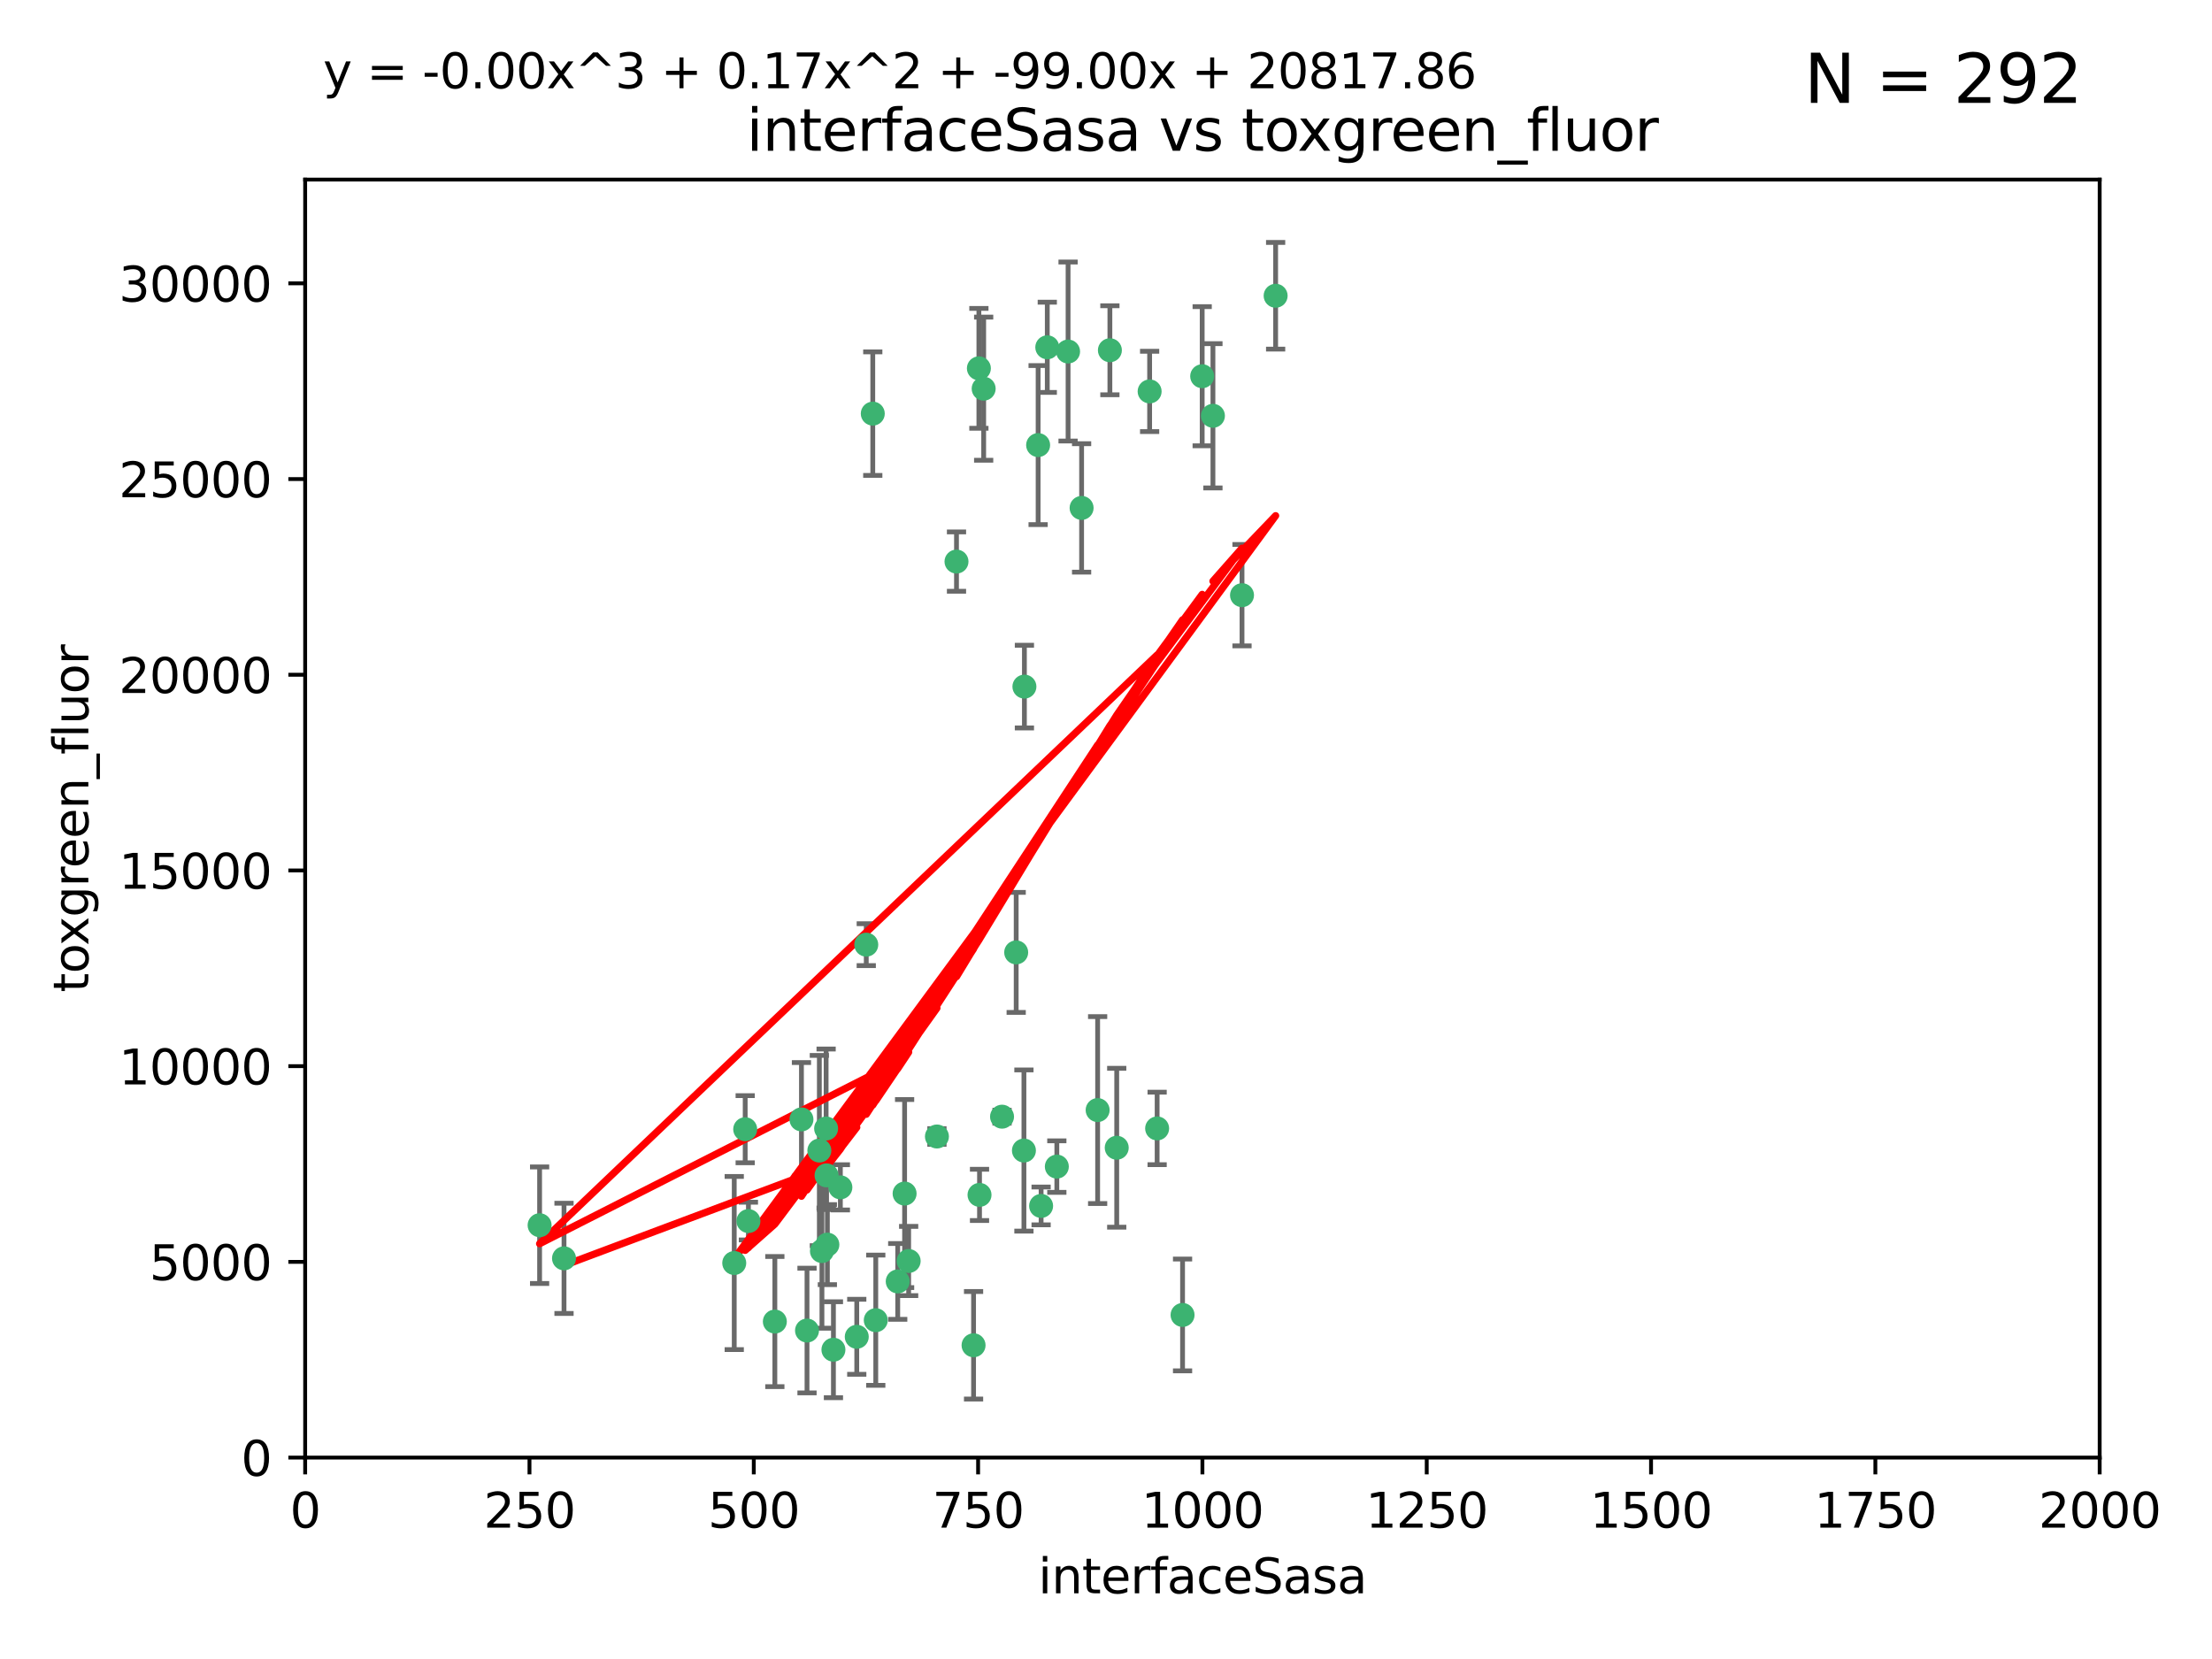 <?xml version="1.0" encoding="utf-8" standalone="no"?>
<!DOCTYPE svg PUBLIC "-//W3C//DTD SVG 1.1//EN"
  "http://www.w3.org/Graphics/SVG/1.1/DTD/svg11.dtd">
<svg xmlns:xlink="http://www.w3.org/1999/xlink" width="460.8pt" height="345.6pt" viewBox="0 0 460.8 345.6" xmlns="http://www.w3.org/2000/svg" version="1.1">
 <defs>
  <style type="text/css">*{stroke-linejoin: round; stroke-linecap: butt}</style>
 </defs>
 <g id="figure_1">
  <g id="patch_1">
   <path d="M 0 345.6 
L 460.8 345.6 
L 460.8 0 
L 0 0 
z
" style="fill: #ffffff"/>
  </g>
  <g id="axes_1">
   <g id="patch_2">
    <path d="M 63.571 303.64 
L 437.4 303.64 
L 437.4 37.411 
L 63.571 37.411 
z
" style="fill: #ffffff"/>
   </g>
   <g id="PathCollection_1">
    <defs>
     <path id="m80e1d37555" d="M 0 1.118 
C 0.297 1.118 0.581 1 0.791 0.791 
C 1 0.581 1.118 0.297 1.118 0 
C 1.118 -0.297 1 -0.581 0.791 -0.791 
C 0.581 -1 0.297 -1.118 0 -1.118 
C -0.297 -1.118 -0.581 -1 -0.791 -0.791 
C -1 -0.581 -1.118 -0.297 -1.118 0 
C -1.118 0.297 -1 0.581 -0.791 0.791 
C -0.581 1 -0.297 1.118 0 1.118 
z
" style="stroke: #3cb371"/>
    </defs>
    <g clip-path="url(#p027d72d953)">
     <use xlink:href="#m80e1d37555" x="239.489" y="81.541" style="fill: #3cb371; stroke: #3cb371"/>
     <use xlink:href="#m80e1d37555" x="250.437" y="78.374" style="fill: #3cb371; stroke: #3cb371"/>
     <use xlink:href="#m80e1d37555" x="218.168" y="72.349" style="fill: #3cb371; stroke: #3cb371"/>
     <use xlink:href="#m80e1d37555" x="265.738" y="61.614" style="fill: #3cb371; stroke: #3cb371"/>
     <use xlink:href="#m80e1d37555" x="252.676" y="86.618" style="fill: #3cb371; stroke: #3cb371"/>
     <use xlink:href="#m80e1d37555" x="258.734" y="123.986" style="fill: #3cb371; stroke: #3cb371"/>
     <use xlink:href="#m80e1d37555" x="231.211" y="72.962" style="fill: #3cb371; stroke: #3cb371"/>
     <use xlink:href="#m80e1d37555" x="213.404" y="143.033" style="fill: #3cb371; stroke: #3cb371"/>
     <use xlink:href="#m80e1d37555" x="204.916" y="80.97" style="fill: #3cb371; stroke: #3cb371"/>
     <use xlink:href="#m80e1d37555" x="222.501" y="73.229" style="fill: #3cb371; stroke: #3cb371"/>
     <use xlink:href="#m80e1d37555" x="199.256" y="116.986" style="fill: #3cb371; stroke: #3cb371"/>
     <use xlink:href="#m80e1d37555" x="211.69" y="198.402" style="fill: #3cb371; stroke: #3cb371"/>
     <use xlink:href="#m80e1d37555" x="216.882" y="251.218" style="fill: #3cb371; stroke: #3cb371"/>
     <use xlink:href="#m80e1d37555" x="216.26" y="92.718" style="fill: #3cb371; stroke: #3cb371"/>
     <use xlink:href="#m80e1d37555" x="203.92" y="76.73" style="fill: #3cb371; stroke: #3cb371"/>
     <use xlink:href="#m80e1d37555" x="181.815" y="86.166" style="fill: #3cb371; stroke: #3cb371"/>
     <use xlink:href="#m80e1d37555" x="232.635" y="239.096" style="fill: #3cb371; stroke: #3cb371"/>
     <use xlink:href="#m80e1d37555" x="246.349" y="273.929" style="fill: #3cb371; stroke: #3cb371"/>
     <use xlink:href="#m80e1d37555" x="220.157" y="243.023" style="fill: #3cb371; stroke: #3cb371"/>
     <use xlink:href="#m80e1d37555" x="225.318" y="105.81" style="fill: #3cb371; stroke: #3cb371"/>
     <use xlink:href="#m80e1d37555" x="180.458" y="196.792" style="fill: #3cb371; stroke: #3cb371"/>
     <use xlink:href="#m80e1d37555" x="202.811" y="280.245" style="fill: #3cb371; stroke: #3cb371"/>
     <use xlink:href="#m80e1d37555" x="152.956" y="263.11" style="fill: #3cb371; stroke: #3cb371"/>
     <use xlink:href="#m80e1d37555" x="213.303" y="239.676" style="fill: #3cb371; stroke: #3cb371"/>
     <use xlink:href="#m80e1d37555" x="175.066" y="247.345" style="fill: #3cb371; stroke: #3cb371"/>
     <use xlink:href="#m80e1d37555" x="172.357" y="259.279" style="fill: #3cb371; stroke: #3cb371"/>
     <use xlink:href="#m80e1d37555" x="228.658" y="231.249" style="fill: #3cb371; stroke: #3cb371"/>
     <use xlink:href="#m80e1d37555" x="166.957" y="233.191" style="fill: #3cb371; stroke: #3cb371"/>
     <use xlink:href="#m80e1d37555" x="241.052" y="235.072" style="fill: #3cb371; stroke: #3cb371"/>
     <use xlink:href="#m80e1d37555" x="112.41" y="255.234" style="fill: #3cb371; stroke: #3cb371"/>
     <use xlink:href="#m80e1d37555" x="188.445" y="248.641" style="fill: #3cb371; stroke: #3cb371"/>
     <use xlink:href="#m80e1d37555" x="170.686" y="239.68" style="fill: #3cb371; stroke: #3cb371"/>
     <use xlink:href="#m80e1d37555" x="173.619" y="281.169" style="fill: #3cb371; stroke: #3cb371"/>
     <use xlink:href="#m80e1d37555" x="172.183" y="244.848" style="fill: #3cb371; stroke: #3cb371"/>
     <use xlink:href="#m80e1d37555" x="178.479" y="278.477" style="fill: #3cb371; stroke: #3cb371"/>
     <use xlink:href="#m80e1d37555" x="155.238" y="235.237" style="fill: #3cb371; stroke: #3cb371"/>
     <use xlink:href="#m80e1d37555" x="161.415" y="275.306" style="fill: #3cb371; stroke: #3cb371"/>
     <use xlink:href="#m80e1d37555" x="195.181" y="236.753" style="fill: #3cb371; stroke: #3cb371"/>
     <use xlink:href="#m80e1d37555" x="168.116" y="277.177" style="fill: #3cb371; stroke: #3cb371"/>
     <use xlink:href="#m80e1d37555" x="204.052" y="248.917" style="fill: #3cb371; stroke: #3cb371"/>
     <use xlink:href="#m80e1d37555" x="155.909" y="254.372" style="fill: #3cb371; stroke: #3cb371"/>
     <use xlink:href="#m80e1d37555" x="187.013" y="266.946" style="fill: #3cb371; stroke: #3cb371"/>
     <use xlink:href="#m80e1d37555" x="189.29" y="262.689" style="fill: #3cb371; stroke: #3cb371"/>
     <use xlink:href="#m80e1d37555" x="182.439" y="275.021" style="fill: #3cb371; stroke: #3cb371"/>
     <use xlink:href="#m80e1d37555" x="208.742" y="232.624" style="fill: #3cb371; stroke: #3cb371"/>
     <use xlink:href="#m80e1d37555" x="171.225" y="260.616" style="fill: #3cb371; stroke: #3cb371"/>
     <use xlink:href="#m80e1d37555" x="172.097" y="235.09" style="fill: #3cb371; stroke: #3cb371"/>
     <use xlink:href="#m80e1d37555" x="117.494" y="262.137" style="fill: #3cb371; stroke: #3cb371"/>
    </g>
   </g>
   <g id="matplotlib.axis_1">
    <g id="xtick_1">
     <g id="line2d_1">
      <defs>
       <path id="me704f399e1" d="M 0 0 
L 0 3.5 
" style="stroke: #000000; stroke-width: 0.8"/>
      </defs>
      <g>
       <use xlink:href="#me704f399e1" x="63.571" y="303.64" style="stroke: #000000; stroke-width: 0.8"/>
      </g>
     </g>
     <g id="text_1">
      <!-- 0 -->
      <g transform="translate(60.39 318.238)scale(0.1 -0.1)">
       <defs>
        <path id="DejaVuSans-30" d="M 2034 4250 
Q 1547 4250 1301 3770 
Q 1056 3291 1056 2328 
Q 1056 1369 1301 889 
Q 1547 409 2034 409 
Q 2525 409 2770 889 
Q 3016 1369 3016 2328 
Q 3016 3291 2770 3770 
Q 2525 4250 2034 4250 
z
M 2034 4750 
Q 2819 4750 3233 4129 
Q 3647 3509 3647 2328 
Q 3647 1150 3233 529 
Q 2819 -91 2034 -91 
Q 1250 -91 836 529 
Q 422 1150 422 2328 
Q 422 3509 836 4129 
Q 1250 4750 2034 4750 
z
" transform="scale(0.016)"/>
       </defs>
       <use xlink:href="#DejaVuSans-30"/>
      </g>
     </g>
    </g>
    <g id="xtick_2">
     <g id="line2d_2">
      <g>
       <use xlink:href="#me704f399e1" x="110.3" y="303.64" style="stroke: #000000; stroke-width: 0.8"/>
      </g>
     </g>
     <g id="text_2">
      <!-- 250 -->
      <g transform="translate(100.756 318.238)scale(0.1 -0.1)">
       <defs>
        <path id="DejaVuSans-32" d="M 1228 531 
L 3431 531 
L 3431 0 
L 469 0 
L 469 531 
Q 828 903 1448 1529 
Q 2069 2156 2228 2338 
Q 2531 2678 2651 2914 
Q 2772 3150 2772 3378 
Q 2772 3750 2511 3984 
Q 2250 4219 1831 4219 
Q 1534 4219 1204 4116 
Q 875 4013 500 3803 
L 500 4441 
Q 881 4594 1212 4672 
Q 1544 4750 1819 4750 
Q 2544 4750 2975 4387 
Q 3406 4025 3406 3419 
Q 3406 3131 3298 2873 
Q 3191 2616 2906 2266 
Q 2828 2175 2409 1742 
Q 1991 1309 1228 531 
z
" transform="scale(0.016)"/>
        <path id="DejaVuSans-35" d="M 691 4666 
L 3169 4666 
L 3169 4134 
L 1269 4134 
L 1269 2991 
Q 1406 3038 1543 3061 
Q 1681 3084 1819 3084 
Q 2600 3084 3056 2656 
Q 3513 2228 3513 1497 
Q 3513 744 3044 326 
Q 2575 -91 1722 -91 
Q 1428 -91 1123 -41 
Q 819 9 494 109 
L 494 744 
Q 775 591 1075 516 
Q 1375 441 1709 441 
Q 2250 441 2565 725 
Q 2881 1009 2881 1497 
Q 2881 1984 2565 2268 
Q 2250 2553 1709 2553 
Q 1456 2553 1204 2497 
Q 953 2441 691 2322 
L 691 4666 
z
" transform="scale(0.016)"/>
       </defs>
       <use xlink:href="#DejaVuSans-32"/>
       <use xlink:href="#DejaVuSans-35" x="63.623"/>
       <use xlink:href="#DejaVuSans-30" x="127.246"/>
      </g>
     </g>
    </g>
    <g id="xtick_3">
     <g id="line2d_3">
      <g>
       <use xlink:href="#me704f399e1" x="157.028" y="303.64" style="stroke: #000000; stroke-width: 0.8"/>
      </g>
     </g>
     <g id="text_3">
      <!-- 500 -->
      <g transform="translate(147.485 318.238)scale(0.1 -0.1)">
       <use xlink:href="#DejaVuSans-35"/>
       <use xlink:href="#DejaVuSans-30" x="63.623"/>
       <use xlink:href="#DejaVuSans-30" x="127.246"/>
      </g>
     </g>
    </g>
    <g id="xtick_4">
     <g id="line2d_4">
      <g>
       <use xlink:href="#me704f399e1" x="203.757" y="303.64" style="stroke: #000000; stroke-width: 0.8"/>
      </g>
     </g>
     <g id="text_4">
      <!-- 750 -->
      <g transform="translate(194.213 318.238)scale(0.1 -0.1)">
       <defs>
        <path id="DejaVuSans-37" d="M 525 4666 
L 3525 4666 
L 3525 4397 
L 1831 0 
L 1172 0 
L 2766 4134 
L 525 4134 
L 525 4666 
z
" transform="scale(0.016)"/>
       </defs>
       <use xlink:href="#DejaVuSans-37"/>
       <use xlink:href="#DejaVuSans-35" x="63.623"/>
       <use xlink:href="#DejaVuSans-30" x="127.246"/>
      </g>
     </g>
    </g>
    <g id="xtick_5">
     <g id="line2d_5">
      <g>
       <use xlink:href="#me704f399e1" x="250.486" y="303.64" style="stroke: #000000; stroke-width: 0.8"/>
      </g>
     </g>
     <g id="text_5">
      <!-- 1000 -->
      <g transform="translate(237.761 318.238)scale(0.1 -0.1)">
       <defs>
        <path id="DejaVuSans-31" d="M 794 531 
L 1825 531 
L 1825 4091 
L 703 3866 
L 703 4441 
L 1819 4666 
L 2450 4666 
L 2450 531 
L 3481 531 
L 3481 0 
L 794 0 
L 794 531 
z
" transform="scale(0.016)"/>
       </defs>
       <use xlink:href="#DejaVuSans-31"/>
       <use xlink:href="#DejaVuSans-30" x="63.623"/>
       <use xlink:href="#DejaVuSans-30" x="127.246"/>
       <use xlink:href="#DejaVuSans-30" x="190.869"/>
      </g>
     </g>
    </g>
    <g id="xtick_6">
     <g id="line2d_6">
      <g>
       <use xlink:href="#me704f399e1" x="297.214" y="303.64" style="stroke: #000000; stroke-width: 0.8"/>
      </g>
     </g>
     <g id="text_6">
      <!-- 1250 -->
      <g transform="translate(284.489 318.238)scale(0.1 -0.1)">
       <use xlink:href="#DejaVuSans-31"/>
       <use xlink:href="#DejaVuSans-32" x="63.623"/>
       <use xlink:href="#DejaVuSans-35" x="127.246"/>
       <use xlink:href="#DejaVuSans-30" x="190.869"/>
      </g>
     </g>
    </g>
    <g id="xtick_7">
     <g id="line2d_7">
      <g>
       <use xlink:href="#me704f399e1" x="343.943" y="303.64" style="stroke: #000000; stroke-width: 0.8"/>
      </g>
     </g>
     <g id="text_7">
      <!-- 1500 -->
      <g transform="translate(331.218 318.238)scale(0.1 -0.1)">
       <use xlink:href="#DejaVuSans-31"/>
       <use xlink:href="#DejaVuSans-35" x="63.623"/>
       <use xlink:href="#DejaVuSans-30" x="127.246"/>
       <use xlink:href="#DejaVuSans-30" x="190.869"/>
      </g>
     </g>
    </g>
    <g id="xtick_8">
     <g id="line2d_8">
      <g>
       <use xlink:href="#me704f399e1" x="390.671" y="303.64" style="stroke: #000000; stroke-width: 0.8"/>
      </g>
     </g>
     <g id="text_8">
      <!-- 1750 -->
      <g transform="translate(377.946 318.238)scale(0.1 -0.1)">
       <use xlink:href="#DejaVuSans-31"/>
       <use xlink:href="#DejaVuSans-37" x="63.623"/>
       <use xlink:href="#DejaVuSans-35" x="127.246"/>
       <use xlink:href="#DejaVuSans-30" x="190.869"/>
      </g>
     </g>
    </g>
    <g id="xtick_9">
     <g id="line2d_9">
      <g>
       <use xlink:href="#me704f399e1" x="437.4" y="303.64" style="stroke: #000000; stroke-width: 0.8"/>
      </g>
     </g>
     <g id="text_9">
      <!-- 2000 -->
      <g transform="translate(424.675 318.238)scale(0.1 -0.1)">
       <use xlink:href="#DejaVuSans-32"/>
       <use xlink:href="#DejaVuSans-30" x="63.623"/>
       <use xlink:href="#DejaVuSans-30" x="127.246"/>
       <use xlink:href="#DejaVuSans-30" x="190.869"/>
      </g>
     </g>
    </g>
    <g id="text_10">
     <!-- interfaceSasa -->
     <g transform="translate(216.279 331.917)scale(0.1 -0.1)">
      <defs>
       <path id="DejaVuSans-69" d="M 603 3500 
L 1178 3500 
L 1178 0 
L 603 0 
L 603 3500 
z
M 603 4863 
L 1178 4863 
L 1178 4134 
L 603 4134 
L 603 4863 
z
" transform="scale(0.016)"/>
       <path id="DejaVuSans-6e" d="M 3513 2113 
L 3513 0 
L 2938 0 
L 2938 2094 
Q 2938 2591 2744 2837 
Q 2550 3084 2163 3084 
Q 1697 3084 1428 2787 
Q 1159 2491 1159 1978 
L 1159 0 
L 581 0 
L 581 3500 
L 1159 3500 
L 1159 2956 
Q 1366 3272 1645 3428 
Q 1925 3584 2291 3584 
Q 2894 3584 3203 3211 
Q 3513 2838 3513 2113 
z
" transform="scale(0.016)"/>
       <path id="DejaVuSans-74" d="M 1172 4494 
L 1172 3500 
L 2356 3500 
L 2356 3053 
L 1172 3053 
L 1172 1153 
Q 1172 725 1289 603 
Q 1406 481 1766 481 
L 2356 481 
L 2356 0 
L 1766 0 
Q 1100 0 847 248 
Q 594 497 594 1153 
L 594 3053 
L 172 3053 
L 172 3500 
L 594 3500 
L 594 4494 
L 1172 4494 
z
" transform="scale(0.016)"/>
       <path id="DejaVuSans-65" d="M 3597 1894 
L 3597 1613 
L 953 1613 
Q 991 1019 1311 708 
Q 1631 397 2203 397 
Q 2534 397 2845 478 
Q 3156 559 3463 722 
L 3463 178 
Q 3153 47 2828 -22 
Q 2503 -91 2169 -91 
Q 1331 -91 842 396 
Q 353 884 353 1716 
Q 353 2575 817 3079 
Q 1281 3584 2069 3584 
Q 2775 3584 3186 3129 
Q 3597 2675 3597 1894 
z
M 3022 2063 
Q 3016 2534 2758 2815 
Q 2500 3097 2075 3097 
Q 1594 3097 1305 2825 
Q 1016 2553 972 2059 
L 3022 2063 
z
" transform="scale(0.016)"/>
       <path id="DejaVuSans-72" d="M 2631 2963 
Q 2534 3019 2420 3045 
Q 2306 3072 2169 3072 
Q 1681 3072 1420 2755 
Q 1159 2438 1159 1844 
L 1159 0 
L 581 0 
L 581 3500 
L 1159 3500 
L 1159 2956 
Q 1341 3275 1631 3429 
Q 1922 3584 2338 3584 
Q 2397 3584 2469 3576 
Q 2541 3569 2628 3553 
L 2631 2963 
z
" transform="scale(0.016)"/>
       <path id="DejaVuSans-66" d="M 2375 4863 
L 2375 4384 
L 1825 4384 
Q 1516 4384 1395 4259 
Q 1275 4134 1275 3809 
L 1275 3500 
L 2222 3500 
L 2222 3053 
L 1275 3053 
L 1275 0 
L 697 0 
L 697 3053 
L 147 3053 
L 147 3500 
L 697 3500 
L 697 3744 
Q 697 4328 969 4595 
Q 1241 4863 1831 4863 
L 2375 4863 
z
" transform="scale(0.016)"/>
       <path id="DejaVuSans-61" d="M 2194 1759 
Q 1497 1759 1228 1600 
Q 959 1441 959 1056 
Q 959 750 1161 570 
Q 1363 391 1709 391 
Q 2188 391 2477 730 
Q 2766 1069 2766 1631 
L 2766 1759 
L 2194 1759 
z
M 3341 1997 
L 3341 0 
L 2766 0 
L 2766 531 
Q 2569 213 2275 61 
Q 1981 -91 1556 -91 
Q 1019 -91 701 211 
Q 384 513 384 1019 
Q 384 1609 779 1909 
Q 1175 2209 1959 2209 
L 2766 2209 
L 2766 2266 
Q 2766 2663 2505 2880 
Q 2244 3097 1772 3097 
Q 1472 3097 1187 3025 
Q 903 2953 641 2809 
L 641 3341 
Q 956 3463 1253 3523 
Q 1550 3584 1831 3584 
Q 2591 3584 2966 3190 
Q 3341 2797 3341 1997 
z
" transform="scale(0.016)"/>
       <path id="DejaVuSans-63" d="M 3122 3366 
L 3122 2828 
Q 2878 2963 2633 3030 
Q 2388 3097 2138 3097 
Q 1578 3097 1268 2742 
Q 959 2388 959 1747 
Q 959 1106 1268 751 
Q 1578 397 2138 397 
Q 2388 397 2633 464 
Q 2878 531 3122 666 
L 3122 134 
Q 2881 22 2623 -34 
Q 2366 -91 2075 -91 
Q 1284 -91 818 406 
Q 353 903 353 1747 
Q 353 2603 823 3093 
Q 1294 3584 2113 3584 
Q 2378 3584 2631 3529 
Q 2884 3475 3122 3366 
z
" transform="scale(0.016)"/>
       <path id="DejaVuSans-53" d="M 3425 4513 
L 3425 3897 
Q 3066 4069 2747 4153 
Q 2428 4238 2131 4238 
Q 1616 4238 1336 4038 
Q 1056 3838 1056 3469 
Q 1056 3159 1242 3001 
Q 1428 2844 1947 2747 
L 2328 2669 
Q 3034 2534 3370 2195 
Q 3706 1856 3706 1288 
Q 3706 609 3251 259 
Q 2797 -91 1919 -91 
Q 1588 -91 1214 -16 
Q 841 59 441 206 
L 441 856 
Q 825 641 1194 531 
Q 1563 422 1919 422 
Q 2459 422 2753 634 
Q 3047 847 3047 1241 
Q 3047 1584 2836 1778 
Q 2625 1972 2144 2069 
L 1759 2144 
Q 1053 2284 737 2584 
Q 422 2884 422 3419 
Q 422 4038 858 4394 
Q 1294 4750 2059 4750 
Q 2388 4750 2728 4690 
Q 3069 4631 3425 4513 
z
" transform="scale(0.016)"/>
       <path id="DejaVuSans-73" d="M 2834 3397 
L 2834 2853 
Q 2591 2978 2328 3040 
Q 2066 3103 1784 3103 
Q 1356 3103 1142 2972 
Q 928 2841 928 2578 
Q 928 2378 1081 2264 
Q 1234 2150 1697 2047 
L 1894 2003 
Q 2506 1872 2764 1633 
Q 3022 1394 3022 966 
Q 3022 478 2636 193 
Q 2250 -91 1575 -91 
Q 1294 -91 989 -36 
Q 684 19 347 128 
L 347 722 
Q 666 556 975 473 
Q 1284 391 1588 391 
Q 1994 391 2212 530 
Q 2431 669 2431 922 
Q 2431 1156 2273 1281 
Q 2116 1406 1581 1522 
L 1381 1569 
Q 847 1681 609 1914 
Q 372 2147 372 2553 
Q 372 3047 722 3315 
Q 1072 3584 1716 3584 
Q 2034 3584 2315 3537 
Q 2597 3491 2834 3397 
z
" transform="scale(0.016)"/>
      </defs>
      <use xlink:href="#DejaVuSans-69"/>
      <use xlink:href="#DejaVuSans-6e" x="27.783"/>
      <use xlink:href="#DejaVuSans-74" x="91.162"/>
      <use xlink:href="#DejaVuSans-65" x="130.371"/>
      <use xlink:href="#DejaVuSans-72" x="191.895"/>
      <use xlink:href="#DejaVuSans-66" x="233.008"/>
      <use xlink:href="#DejaVuSans-61" x="268.213"/>
      <use xlink:href="#DejaVuSans-63" x="329.492"/>
      <use xlink:href="#DejaVuSans-65" x="384.473"/>
      <use xlink:href="#DejaVuSans-53" x="445.996"/>
      <use xlink:href="#DejaVuSans-61" x="509.473"/>
      <use xlink:href="#DejaVuSans-73" x="570.752"/>
      <use xlink:href="#DejaVuSans-61" x="622.852"/>
     </g>
    </g>
   </g>
   <g id="matplotlib.axis_2">
    <g id="ytick_1">
     <g id="line2d_10">
      <defs>
       <path id="m6348208359" d="M 0 0 
L -3.5 0 
" style="stroke: #000000; stroke-width: 0.8"/>
      </defs>
      <g>
       <use xlink:href="#m6348208359" x="63.571" y="303.64" style="stroke: #000000; stroke-width: 0.8"/>
      </g>
     </g>
     <g id="text_11">
      <!-- 0 -->
      <g transform="translate(50.209 307.439)scale(0.1 -0.1)">
       <use xlink:href="#DejaVuSans-30"/>
      </g>
     </g>
    </g>
    <g id="ytick_2">
     <g id="line2d_11">
      <g>
       <use xlink:href="#m6348208359" x="63.571" y="262.871" style="stroke: #000000; stroke-width: 0.8"/>
      </g>
     </g>
     <g id="text_12">
      <!-- 5000 -->
      <g transform="translate(31.121 266.67)scale(0.1 -0.1)">
       <use xlink:href="#DejaVuSans-35"/>
       <use xlink:href="#DejaVuSans-30" x="63.623"/>
       <use xlink:href="#DejaVuSans-30" x="127.246"/>
       <use xlink:href="#DejaVuSans-30" x="190.869"/>
      </g>
     </g>
    </g>
    <g id="ytick_3">
     <g id="line2d_12">
      <g>
       <use xlink:href="#m6348208359" x="63.571" y="222.102" style="stroke: #000000; stroke-width: 0.8"/>
      </g>
     </g>
     <g id="text_13">
      <!-- 10000 -->
      <g transform="translate(24.759 225.901)scale(0.1 -0.1)">
       <use xlink:href="#DejaVuSans-31"/>
       <use xlink:href="#DejaVuSans-30" x="63.623"/>
       <use xlink:href="#DejaVuSans-30" x="127.246"/>
       <use xlink:href="#DejaVuSans-30" x="190.869"/>
       <use xlink:href="#DejaVuSans-30" x="254.492"/>
      </g>
     </g>
    </g>
    <g id="ytick_4">
     <g id="line2d_13">
      <g>
       <use xlink:href="#m6348208359" x="63.571" y="181.332" style="stroke: #000000; stroke-width: 0.8"/>
      </g>
     </g>
     <g id="text_14">
      <!-- 15000 -->
      <g transform="translate(24.759 185.132)scale(0.1 -0.1)">
       <use xlink:href="#DejaVuSans-31"/>
       <use xlink:href="#DejaVuSans-35" x="63.623"/>
       <use xlink:href="#DejaVuSans-30" x="127.246"/>
       <use xlink:href="#DejaVuSans-30" x="190.869"/>
       <use xlink:href="#DejaVuSans-30" x="254.492"/>
      </g>
     </g>
    </g>
    <g id="ytick_5">
     <g id="line2d_14">
      <g>
       <use xlink:href="#m6348208359" x="63.571" y="140.563" style="stroke: #000000; stroke-width: 0.8"/>
      </g>
     </g>
     <g id="text_15">
      <!-- 20000 -->
      <g transform="translate(24.759 144.362)scale(0.1 -0.1)">
       <use xlink:href="#DejaVuSans-32"/>
       <use xlink:href="#DejaVuSans-30" x="63.623"/>
       <use xlink:href="#DejaVuSans-30" x="127.246"/>
       <use xlink:href="#DejaVuSans-30" x="190.869"/>
       <use xlink:href="#DejaVuSans-30" x="254.492"/>
      </g>
     </g>
    </g>
    <g id="ytick_6">
     <g id="line2d_15">
      <g>
       <use xlink:href="#m6348208359" x="63.571" y="99.794" style="stroke: #000000; stroke-width: 0.8"/>
      </g>
     </g>
     <g id="text_16">
      <!-- 25000 -->
      <g transform="translate(24.759 103.593)scale(0.1 -0.1)">
       <use xlink:href="#DejaVuSans-32"/>
       <use xlink:href="#DejaVuSans-35" x="63.623"/>
       <use xlink:href="#DejaVuSans-30" x="127.246"/>
       <use xlink:href="#DejaVuSans-30" x="190.869"/>
       <use xlink:href="#DejaVuSans-30" x="254.492"/>
      </g>
     </g>
    </g>
    <g id="ytick_7">
     <g id="line2d_16">
      <g>
       <use xlink:href="#m6348208359" x="63.571" y="59.025" style="stroke: #000000; stroke-width: 0.8"/>
      </g>
     </g>
     <g id="text_17">
      <!-- 30000 -->
      <g transform="translate(24.759 62.824)scale(0.1 -0.1)">
       <defs>
        <path id="DejaVuSans-33" d="M 2597 2516 
Q 3050 2419 3304 2112 
Q 3559 1806 3559 1356 
Q 3559 666 3084 287 
Q 2609 -91 1734 -91 
Q 1441 -91 1130 -33 
Q 819 25 488 141 
L 488 750 
Q 750 597 1062 519 
Q 1375 441 1716 441 
Q 2309 441 2620 675 
Q 2931 909 2931 1356 
Q 2931 1769 2642 2001 
Q 2353 2234 1838 2234 
L 1294 2234 
L 1294 2753 
L 1863 2753 
Q 2328 2753 2575 2939 
Q 2822 3125 2822 3475 
Q 2822 3834 2567 4026 
Q 2313 4219 1838 4219 
Q 1578 4219 1281 4162 
Q 984 4106 628 3988 
L 628 4550 
Q 988 4650 1302 4700 
Q 1616 4750 1894 4750 
Q 2613 4750 3031 4423 
Q 3450 4097 3450 3541 
Q 3450 3153 3228 2886 
Q 3006 2619 2597 2516 
z
" transform="scale(0.016)"/>
       </defs>
       <use xlink:href="#DejaVuSans-33"/>
       <use xlink:href="#DejaVuSans-30" x="63.623"/>
       <use xlink:href="#DejaVuSans-30" x="127.246"/>
       <use xlink:href="#DejaVuSans-30" x="190.869"/>
       <use xlink:href="#DejaVuSans-30" x="254.492"/>
      </g>
     </g>
    </g>
    <g id="text_18">
     <!-- toxgreen_fluor -->
     <g transform="translate(18.401 206.72)rotate(-90)scale(0.1 -0.1)">
      <defs>
       <path id="DejaVuSans-6f" d="M 1959 3097 
Q 1497 3097 1228 2736 
Q 959 2375 959 1747 
Q 959 1119 1226 758 
Q 1494 397 1959 397 
Q 2419 397 2687 759 
Q 2956 1122 2956 1747 
Q 2956 2369 2687 2733 
Q 2419 3097 1959 3097 
z
M 1959 3584 
Q 2709 3584 3137 3096 
Q 3566 2609 3566 1747 
Q 3566 888 3137 398 
Q 2709 -91 1959 -91 
Q 1206 -91 779 398 
Q 353 888 353 1747 
Q 353 2609 779 3096 
Q 1206 3584 1959 3584 
z
" transform="scale(0.016)"/>
       <path id="DejaVuSans-78" d="M 3513 3500 
L 2247 1797 
L 3578 0 
L 2900 0 
L 1881 1375 
L 863 0 
L 184 0 
L 1544 1831 
L 300 3500 
L 978 3500 
L 1906 2253 
L 2834 3500 
L 3513 3500 
z
" transform="scale(0.016)"/>
       <path id="DejaVuSans-67" d="M 2906 1791 
Q 2906 2416 2648 2759 
Q 2391 3103 1925 3103 
Q 1463 3103 1205 2759 
Q 947 2416 947 1791 
Q 947 1169 1205 825 
Q 1463 481 1925 481 
Q 2391 481 2648 825 
Q 2906 1169 2906 1791 
z
M 3481 434 
Q 3481 -459 3084 -895 
Q 2688 -1331 1869 -1331 
Q 1566 -1331 1297 -1286 
Q 1028 -1241 775 -1147 
L 775 -588 
Q 1028 -725 1275 -790 
Q 1522 -856 1778 -856 
Q 2344 -856 2625 -561 
Q 2906 -266 2906 331 
L 2906 616 
Q 2728 306 2450 153 
Q 2172 0 1784 0 
Q 1141 0 747 490 
Q 353 981 353 1791 
Q 353 2603 747 3093 
Q 1141 3584 1784 3584 
Q 2172 3584 2450 3431 
Q 2728 3278 2906 2969 
L 2906 3500 
L 3481 3500 
L 3481 434 
z
" transform="scale(0.016)"/>
       <path id="DejaVuSans-5f" d="M 3263 -1063 
L 3263 -1509 
L -63 -1509 
L -63 -1063 
L 3263 -1063 
z
" transform="scale(0.016)"/>
       <path id="DejaVuSans-6c" d="M 603 4863 
L 1178 4863 
L 1178 0 
L 603 0 
L 603 4863 
z
" transform="scale(0.016)"/>
       <path id="DejaVuSans-75" d="M 544 1381 
L 544 3500 
L 1119 3500 
L 1119 1403 
Q 1119 906 1312 657 
Q 1506 409 1894 409 
Q 2359 409 2629 706 
Q 2900 1003 2900 1516 
L 2900 3500 
L 3475 3500 
L 3475 0 
L 2900 0 
L 2900 538 
Q 2691 219 2414 64 
Q 2138 -91 1772 -91 
Q 1169 -91 856 284 
Q 544 659 544 1381 
z
M 1991 3584 
L 1991 3584 
z
" transform="scale(0.016)"/>
      </defs>
      <use xlink:href="#DejaVuSans-74"/>
      <use xlink:href="#DejaVuSans-6f" x="39.209"/>
      <use xlink:href="#DejaVuSans-78" x="97.266"/>
      <use xlink:href="#DejaVuSans-67" x="156.445"/>
      <use xlink:href="#DejaVuSans-72" x="219.922"/>
      <use xlink:href="#DejaVuSans-65" x="258.785"/>
      <use xlink:href="#DejaVuSans-65" x="320.309"/>
      <use xlink:href="#DejaVuSans-6e" x="381.832"/>
      <use xlink:href="#DejaVuSans-5f" x="445.211"/>
      <use xlink:href="#DejaVuSans-66" x="495.211"/>
      <use xlink:href="#DejaVuSans-6c" x="530.416"/>
      <use xlink:href="#DejaVuSans-75" x="558.199"/>
      <use xlink:href="#DejaVuSans-6f" x="621.578"/>
      <use xlink:href="#DejaVuSans-72" x="682.76"/>
     </g>
    </g>
   </g>
   <g id="LineCollection_1">
    <path d="M 239.489 89.908 
L 239.489 73.174 
" clip-path="url(#p027d72d953)" style="fill: none; stroke: #696969"/>
    <path d="M 250.437 92.869 
L 250.437 63.879 
" clip-path="url(#p027d72d953)" style="fill: none; stroke: #696969"/>
    <path d="M 218.168 81.747 
L 218.168 62.95 
" clip-path="url(#p027d72d953)" style="fill: none; stroke: #696969"/>
    <path d="M 265.738 72.723 
L 265.738 50.505 
" clip-path="url(#p027d72d953)" style="fill: none; stroke: #696969"/>
    <path d="M 252.676 101.645 
L 252.676 71.591 
" clip-path="url(#p027d72d953)" style="fill: none; stroke: #696969"/>
    <path d="M 258.734 134.551 
L 258.734 113.422 
" clip-path="url(#p027d72d953)" style="fill: none; stroke: #696969"/>
    <path d="M 231.211 82.234 
L 231.211 63.691 
" clip-path="url(#p027d72d953)" style="fill: none; stroke: #696969"/>
    <path d="M 213.404 151.647 
L 213.404 134.418 
" clip-path="url(#p027d72d953)" style="fill: none; stroke: #696969"/>
    <path d="M 204.916 95.881 
L 204.916 66.059 
" clip-path="url(#p027d72d953)" style="fill: none; stroke: #696969"/>
    <path d="M 222.501 91.874 
L 222.501 54.585 
" clip-path="url(#p027d72d953)" style="fill: none; stroke: #696969"/>
    <path d="M 199.256 123.165 
L 199.256 110.807 
" clip-path="url(#p027d72d953)" style="fill: none; stroke: #696969"/>
    <path d="M 211.69 210.905 
L 211.69 185.898 
" clip-path="url(#p027d72d953)" style="fill: none; stroke: #696969"/>
    <path d="M 216.882 255.156 
L 216.882 247.281 
" clip-path="url(#p027d72d953)" style="fill: none; stroke: #696969"/>
    <path d="M 216.26 109.281 
L 216.26 76.154 
" clip-path="url(#p027d72d953)" style="fill: none; stroke: #696969"/>
    <path d="M 203.92 89.213 
L 203.92 64.247 
" clip-path="url(#p027d72d953)" style="fill: none; stroke: #696969"/>
    <path d="M 181.815 99.033 
L 181.815 73.3 
" clip-path="url(#p027d72d953)" style="fill: none; stroke: #696969"/>
    <path d="M 232.635 255.642 
L 232.635 222.55 
" clip-path="url(#p027d72d953)" style="fill: none; stroke: #696969"/>
    <path d="M 246.349 285.573 
L 246.349 262.285 
" clip-path="url(#p027d72d953)" style="fill: none; stroke: #696969"/>
    <path d="M 220.157 248.388 
L 220.157 237.658 
" clip-path="url(#p027d72d953)" style="fill: none; stroke: #696969"/>
    <path d="M 225.318 119.188 
L 225.318 92.431 
" clip-path="url(#p027d72d953)" style="fill: none; stroke: #696969"/>
    <path d="M 180.458 201.156 
L 180.458 192.427 
" clip-path="url(#p027d72d953)" style="fill: none; stroke: #696969"/>
    <path d="M 202.811 291.447 
L 202.811 269.044 
" clip-path="url(#p027d72d953)" style="fill: none; stroke: #696969"/>
    <path d="M 152.956 281.141 
L 152.956 245.079 
" clip-path="url(#p027d72d953)" style="fill: none; stroke: #696969"/>
    <path d="M 213.303 256.463 
L 213.303 222.889 
" clip-path="url(#p027d72d953)" style="fill: none; stroke: #696969"/>
    <path d="M 175.066 252.054 
L 175.066 242.636 
" clip-path="url(#p027d72d953)" style="fill: none; stroke: #696969"/>
    <path d="M 172.357 267.614 
L 172.357 250.943 
" clip-path="url(#p027d72d953)" style="fill: none; stroke: #696969"/>
    <path d="M 228.658 250.721 
L 228.658 211.777 
" clip-path="url(#p027d72d953)" style="fill: none; stroke: #696969"/>
    <path d="M 166.957 245.035 
L 166.957 221.346 
" clip-path="url(#p027d72d953)" style="fill: none; stroke: #696969"/>
    <path d="M 241.052 242.624 
L 241.052 227.521 
" clip-path="url(#p027d72d953)" style="fill: none; stroke: #696969"/>
    <path d="M 112.41 267.374 
L 112.41 243.094 
" clip-path="url(#p027d72d953)" style="fill: none; stroke: #696969"/>
    <path d="M 188.445 268.228 
L 188.445 229.054 
" clip-path="url(#p027d72d953)" style="fill: none; stroke: #696969"/>
    <path d="M 170.686 259.498 
L 170.686 219.862 
" clip-path="url(#p027d72d953)" style="fill: none; stroke: #696969"/>
    <path d="M 173.619 291.163 
L 173.619 271.175 
" clip-path="url(#p027d72d953)" style="fill: none; stroke: #696969"/>
    <path d="M 172.183 251.968 
L 172.183 237.727 
" clip-path="url(#p027d72d953)" style="fill: none; stroke: #696969"/>
    <path d="M 178.479 286.289 
L 178.479 270.664 
" clip-path="url(#p027d72d953)" style="fill: none; stroke: #696969"/>
    <path d="M 155.238 242.229 
L 155.238 228.244 
" clip-path="url(#p027d72d953)" style="fill: none; stroke: #696969"/>
    <path d="M 161.415 288.857 
L 161.415 261.755 
" clip-path="url(#p027d72d953)" style="fill: none; stroke: #696969"/>
    <path d="M 195.181 238.387 
L 195.181 235.119 
" clip-path="url(#p027d72d953)" style="fill: none; stroke: #696969"/>
    <path d="M 168.116 290.163 
L 168.116 264.191 
" clip-path="url(#p027d72d953)" style="fill: none; stroke: #696969"/>
    <path d="M 204.052 254.256 
L 204.052 243.578 
" clip-path="url(#p027d72d953)" style="fill: none; stroke: #696969"/>
    <path d="M 155.909 258.302 
L 155.909 250.442 
" clip-path="url(#p027d72d953)" style="fill: none; stroke: #696969"/>
    <path d="M 187.013 274.842 
L 187.013 259.049 
" clip-path="url(#p027d72d953)" style="fill: none; stroke: #696969"/>
    <path d="M 189.29 269.899 
L 189.29 255.478 
" clip-path="url(#p027d72d953)" style="fill: none; stroke: #696969"/>
    <path d="M 182.439 288.586 
L 182.439 261.456 
" clip-path="url(#p027d72d953)" style="fill: none; stroke: #696969"/>
    <path d="M 208.742 233.977 
L 208.742 231.271 
" clip-path="url(#p027d72d953)" style="fill: none; stroke: #696969"/>
    <path d="M 171.225 276.688 
L 171.225 244.544 
" clip-path="url(#p027d72d953)" style="fill: none; stroke: #696969"/>
    <path d="M 172.097 251.652 
L 172.097 218.528 
" clip-path="url(#p027d72d953)" style="fill: none; stroke: #696969"/>
    <path d="M 117.494 273.619 
L 117.494 250.655 
" clip-path="url(#p027d72d953)" style="fill: none; stroke: #696969"/>
   </g>
   <g id="line2d_17">
    <defs>
     <path id="m4f090e8702" d="M 2 0 
L -2 -0 
" style="stroke: #696969"/>
    </defs>
    <g clip-path="url(#p027d72d953)">
     <use xlink:href="#m4f090e8702" x="239.489" y="89.908" style="fill: #696969; stroke: #696969"/>
     <use xlink:href="#m4f090e8702" x="250.437" y="92.869" style="fill: #696969; stroke: #696969"/>
     <use xlink:href="#m4f090e8702" x="218.168" y="81.747" style="fill: #696969; stroke: #696969"/>
     <use xlink:href="#m4f090e8702" x="265.738" y="72.723" style="fill: #696969; stroke: #696969"/>
     <use xlink:href="#m4f090e8702" x="252.676" y="101.645" style="fill: #696969; stroke: #696969"/>
     <use xlink:href="#m4f090e8702" x="258.734" y="134.551" style="fill: #696969; stroke: #696969"/>
     <use xlink:href="#m4f090e8702" x="231.211" y="82.234" style="fill: #696969; stroke: #696969"/>
     <use xlink:href="#m4f090e8702" x="213.404" y="151.647" style="fill: #696969; stroke: #696969"/>
     <use xlink:href="#m4f090e8702" x="204.916" y="95.881" style="fill: #696969; stroke: #696969"/>
     <use xlink:href="#m4f090e8702" x="222.501" y="91.874" style="fill: #696969; stroke: #696969"/>
     <use xlink:href="#m4f090e8702" x="199.256" y="123.165" style="fill: #696969; stroke: #696969"/>
     <use xlink:href="#m4f090e8702" x="211.69" y="210.905" style="fill: #696969; stroke: #696969"/>
     <use xlink:href="#m4f090e8702" x="216.882" y="255.156" style="fill: #696969; stroke: #696969"/>
     <use xlink:href="#m4f090e8702" x="216.26" y="109.281" style="fill: #696969; stroke: #696969"/>
     <use xlink:href="#m4f090e8702" x="203.92" y="89.213" style="fill: #696969; stroke: #696969"/>
     <use xlink:href="#m4f090e8702" x="181.815" y="99.033" style="fill: #696969; stroke: #696969"/>
     <use xlink:href="#m4f090e8702" x="232.635" y="255.642" style="fill: #696969; stroke: #696969"/>
     <use xlink:href="#m4f090e8702" x="246.349" y="285.573" style="fill: #696969; stroke: #696969"/>
     <use xlink:href="#m4f090e8702" x="220.157" y="248.388" style="fill: #696969; stroke: #696969"/>
     <use xlink:href="#m4f090e8702" x="225.318" y="119.188" style="fill: #696969; stroke: #696969"/>
     <use xlink:href="#m4f090e8702" x="180.458" y="201.156" style="fill: #696969; stroke: #696969"/>
     <use xlink:href="#m4f090e8702" x="202.811" y="291.447" style="fill: #696969; stroke: #696969"/>
     <use xlink:href="#m4f090e8702" x="152.956" y="281.141" style="fill: #696969; stroke: #696969"/>
     <use xlink:href="#m4f090e8702" x="213.303" y="256.463" style="fill: #696969; stroke: #696969"/>
     <use xlink:href="#m4f090e8702" x="175.066" y="252.054" style="fill: #696969; stroke: #696969"/>
     <use xlink:href="#m4f090e8702" x="172.357" y="267.614" style="fill: #696969; stroke: #696969"/>
     <use xlink:href="#m4f090e8702" x="228.658" y="250.721" style="fill: #696969; stroke: #696969"/>
     <use xlink:href="#m4f090e8702" x="166.957" y="245.035" style="fill: #696969; stroke: #696969"/>
     <use xlink:href="#m4f090e8702" x="241.052" y="242.624" style="fill: #696969; stroke: #696969"/>
     <use xlink:href="#m4f090e8702" x="112.41" y="267.374" style="fill: #696969; stroke: #696969"/>
     <use xlink:href="#m4f090e8702" x="188.445" y="268.228" style="fill: #696969; stroke: #696969"/>
     <use xlink:href="#m4f090e8702" x="170.686" y="259.498" style="fill: #696969; stroke: #696969"/>
     <use xlink:href="#m4f090e8702" x="173.619" y="291.163" style="fill: #696969; stroke: #696969"/>
     <use xlink:href="#m4f090e8702" x="172.183" y="251.968" style="fill: #696969; stroke: #696969"/>
     <use xlink:href="#m4f090e8702" x="178.479" y="286.289" style="fill: #696969; stroke: #696969"/>
     <use xlink:href="#m4f090e8702" x="155.238" y="242.229" style="fill: #696969; stroke: #696969"/>
     <use xlink:href="#m4f090e8702" x="161.415" y="288.857" style="fill: #696969; stroke: #696969"/>
     <use xlink:href="#m4f090e8702" x="195.181" y="238.387" style="fill: #696969; stroke: #696969"/>
     <use xlink:href="#m4f090e8702" x="168.116" y="290.163" style="fill: #696969; stroke: #696969"/>
     <use xlink:href="#m4f090e8702" x="204.052" y="254.256" style="fill: #696969; stroke: #696969"/>
     <use xlink:href="#m4f090e8702" x="155.909" y="258.302" style="fill: #696969; stroke: #696969"/>
     <use xlink:href="#m4f090e8702" x="187.013" y="274.842" style="fill: #696969; stroke: #696969"/>
     <use xlink:href="#m4f090e8702" x="189.29" y="269.899" style="fill: #696969; stroke: #696969"/>
     <use xlink:href="#m4f090e8702" x="182.439" y="288.586" style="fill: #696969; stroke: #696969"/>
     <use xlink:href="#m4f090e8702" x="208.742" y="233.977" style="fill: #696969; stroke: #696969"/>
     <use xlink:href="#m4f090e8702" x="171.225" y="276.688" style="fill: #696969; stroke: #696969"/>
     <use xlink:href="#m4f090e8702" x="172.097" y="251.652" style="fill: #696969; stroke: #696969"/>
     <use xlink:href="#m4f090e8702" x="117.494" y="273.619" style="fill: #696969; stroke: #696969"/>
    </g>
   </g>
   <g id="line2d_18">
    <g clip-path="url(#p027d72d953)">
     <use xlink:href="#m4f090e8702" x="239.489" y="73.174" style="fill: #696969; stroke: #696969"/>
     <use xlink:href="#m4f090e8702" x="250.437" y="63.879" style="fill: #696969; stroke: #696969"/>
     <use xlink:href="#m4f090e8702" x="218.168" y="62.95" style="fill: #696969; stroke: #696969"/>
     <use xlink:href="#m4f090e8702" x="265.738" y="50.505" style="fill: #696969; stroke: #696969"/>
     <use xlink:href="#m4f090e8702" x="252.676" y="71.591" style="fill: #696969; stroke: #696969"/>
     <use xlink:href="#m4f090e8702" x="258.734" y="113.422" style="fill: #696969; stroke: #696969"/>
     <use xlink:href="#m4f090e8702" x="231.211" y="63.691" style="fill: #696969; stroke: #696969"/>
     <use xlink:href="#m4f090e8702" x="213.404" y="134.418" style="fill: #696969; stroke: #696969"/>
     <use xlink:href="#m4f090e8702" x="204.916" y="66.059" style="fill: #696969; stroke: #696969"/>
     <use xlink:href="#m4f090e8702" x="222.501" y="54.585" style="fill: #696969; stroke: #696969"/>
     <use xlink:href="#m4f090e8702" x="199.256" y="110.807" style="fill: #696969; stroke: #696969"/>
     <use xlink:href="#m4f090e8702" x="211.69" y="185.898" style="fill: #696969; stroke: #696969"/>
     <use xlink:href="#m4f090e8702" x="216.882" y="247.281" style="fill: #696969; stroke: #696969"/>
     <use xlink:href="#m4f090e8702" x="216.26" y="76.154" style="fill: #696969; stroke: #696969"/>
     <use xlink:href="#m4f090e8702" x="203.92" y="64.247" style="fill: #696969; stroke: #696969"/>
     <use xlink:href="#m4f090e8702" x="181.815" y="73.3" style="fill: #696969; stroke: #696969"/>
     <use xlink:href="#m4f090e8702" x="232.635" y="222.55" style="fill: #696969; stroke: #696969"/>
     <use xlink:href="#m4f090e8702" x="246.349" y="262.285" style="fill: #696969; stroke: #696969"/>
     <use xlink:href="#m4f090e8702" x="220.157" y="237.658" style="fill: #696969; stroke: #696969"/>
     <use xlink:href="#m4f090e8702" x="225.318" y="92.431" style="fill: #696969; stroke: #696969"/>
     <use xlink:href="#m4f090e8702" x="180.458" y="192.427" style="fill: #696969; stroke: #696969"/>
     <use xlink:href="#m4f090e8702" x="202.811" y="269.044" style="fill: #696969; stroke: #696969"/>
     <use xlink:href="#m4f090e8702" x="152.956" y="245.079" style="fill: #696969; stroke: #696969"/>
     <use xlink:href="#m4f090e8702" x="213.303" y="222.889" style="fill: #696969; stroke: #696969"/>
     <use xlink:href="#m4f090e8702" x="175.066" y="242.636" style="fill: #696969; stroke: #696969"/>
     <use xlink:href="#m4f090e8702" x="172.357" y="250.943" style="fill: #696969; stroke: #696969"/>
     <use xlink:href="#m4f090e8702" x="228.658" y="211.777" style="fill: #696969; stroke: #696969"/>
     <use xlink:href="#m4f090e8702" x="166.957" y="221.346" style="fill: #696969; stroke: #696969"/>
     <use xlink:href="#m4f090e8702" x="241.052" y="227.521" style="fill: #696969; stroke: #696969"/>
     <use xlink:href="#m4f090e8702" x="112.41" y="243.094" style="fill: #696969; stroke: #696969"/>
     <use xlink:href="#m4f090e8702" x="188.445" y="229.054" style="fill: #696969; stroke: #696969"/>
     <use xlink:href="#m4f090e8702" x="170.686" y="219.862" style="fill: #696969; stroke: #696969"/>
     <use xlink:href="#m4f090e8702" x="173.619" y="271.175" style="fill: #696969; stroke: #696969"/>
     <use xlink:href="#m4f090e8702" x="172.183" y="237.727" style="fill: #696969; stroke: #696969"/>
     <use xlink:href="#m4f090e8702" x="178.479" y="270.664" style="fill: #696969; stroke: #696969"/>
     <use xlink:href="#m4f090e8702" x="155.238" y="228.244" style="fill: #696969; stroke: #696969"/>
     <use xlink:href="#m4f090e8702" x="161.415" y="261.755" style="fill: #696969; stroke: #696969"/>
     <use xlink:href="#m4f090e8702" x="195.181" y="235.119" style="fill: #696969; stroke: #696969"/>
     <use xlink:href="#m4f090e8702" x="168.116" y="264.191" style="fill: #696969; stroke: #696969"/>
     <use xlink:href="#m4f090e8702" x="204.052" y="243.578" style="fill: #696969; stroke: #696969"/>
     <use xlink:href="#m4f090e8702" x="155.909" y="250.442" style="fill: #696969; stroke: #696969"/>
     <use xlink:href="#m4f090e8702" x="187.013" y="259.049" style="fill: #696969; stroke: #696969"/>
     <use xlink:href="#m4f090e8702" x="189.29" y="255.478" style="fill: #696969; stroke: #696969"/>
     <use xlink:href="#m4f090e8702" x="182.439" y="261.456" style="fill: #696969; stroke: #696969"/>
     <use xlink:href="#m4f090e8702" x="208.742" y="231.271" style="fill: #696969; stroke: #696969"/>
     <use xlink:href="#m4f090e8702" x="171.225" y="244.544" style="fill: #696969; stroke: #696969"/>
     <use xlink:href="#m4f090e8702" x="172.097" y="218.528" style="fill: #696969; stroke: #696969"/>
     <use xlink:href="#m4f090e8702" x="117.494" y="250.655" style="fill: #696969; stroke: #696969"/>
    </g>
   </g>
   <g id="line2d_19">
    <path d="M 239.489 138.691 
L 250.437 123.818 
L 218.168 172.219 
L 265.738 107.43 
L 252.676 121.064 
L 258.734 114.193 
L 231.211 151.181 
L 213.404 180.117 
L 204.916 194.201 
L 222.501 165.104 
L 199.256 203.465 
L 211.69 182.966 
L 216.882 174.345 
L 216.26 175.376 
L 203.92 195.843 
L 181.815 230.214 
L 232.635 148.972 
L 246.349 129.114 
L 220.157 168.942 
L 225.318 160.535 
L 180.458 232.125 
L 202.811 197.665 
L 152.956 262.202 
L 213.303 180.284 
L 175.066 239.394 
L 172.357 242.831 
L 228.658 155.195 
L 166.957 249.204 
L 241.052 136.44 
L 112.41 259.09 
L 188.445 220.473 
L 170.686 244.874 
L 173.619 241.249 
L 172.183 243.046 
L 178.479 234.855 
L 155.238 260.472 
L 161.415 255.004 
L 195.181 210.006 
L 168.116 247.893 
L 204.052 195.624 
L 155.909 259.933 
L 187.013 222.629 
L 189.29 219.188 
L 182.439 229.325 
L 208.742 187.865 
L 171.225 244.223 
L 172.097 243.153 
L 117.494 263.613 
" clip-path="url(#p027d72d953)" style="fill: none; stroke: #ff0000; stroke-width: 1.5; stroke-linecap: square"/>
   </g>
   <g id="line2d_20">
    <defs>
     <path id="m7dd8e0e34f" d="M 0 2 
C 0.53 2 1.039 1.789 1.414 1.414 
C 1.789 1.039 2 0.53 2 0 
C 2 -0.53 1.789 -1.039 1.414 -1.414 
C 1.039 -1.789 0.53 -2 0 -2 
C -0.53 -2 -1.039 -1.789 -1.414 -1.414 
C -1.789 -1.039 -2 -0.53 -2 0 
C -2 0.53 -1.789 1.039 -1.414 1.414 
C -1.039 1.789 -0.53 2 0 2 
z
" style="stroke: #3cb371"/>
    </defs>
    <g clip-path="url(#p027d72d953)">
     <use xlink:href="#m7dd8e0e34f" x="239.489" y="81.541" style="fill: #3cb371; stroke: #3cb371"/>
     <use xlink:href="#m7dd8e0e34f" x="250.437" y="78.374" style="fill: #3cb371; stroke: #3cb371"/>
     <use xlink:href="#m7dd8e0e34f" x="218.168" y="72.349" style="fill: #3cb371; stroke: #3cb371"/>
     <use xlink:href="#m7dd8e0e34f" x="265.738" y="61.614" style="fill: #3cb371; stroke: #3cb371"/>
     <use xlink:href="#m7dd8e0e34f" x="252.676" y="86.618" style="fill: #3cb371; stroke: #3cb371"/>
     <use xlink:href="#m7dd8e0e34f" x="258.734" y="123.986" style="fill: #3cb371; stroke: #3cb371"/>
     <use xlink:href="#m7dd8e0e34f" x="231.211" y="72.962" style="fill: #3cb371; stroke: #3cb371"/>
     <use xlink:href="#m7dd8e0e34f" x="213.404" y="143.033" style="fill: #3cb371; stroke: #3cb371"/>
     <use xlink:href="#m7dd8e0e34f" x="204.916" y="80.97" style="fill: #3cb371; stroke: #3cb371"/>
     <use xlink:href="#m7dd8e0e34f" x="222.501" y="73.229" style="fill: #3cb371; stroke: #3cb371"/>
     <use xlink:href="#m7dd8e0e34f" x="199.256" y="116.986" style="fill: #3cb371; stroke: #3cb371"/>
     <use xlink:href="#m7dd8e0e34f" x="211.69" y="198.402" style="fill: #3cb371; stroke: #3cb371"/>
     <use xlink:href="#m7dd8e0e34f" x="216.882" y="251.218" style="fill: #3cb371; stroke: #3cb371"/>
     <use xlink:href="#m7dd8e0e34f" x="216.26" y="92.718" style="fill: #3cb371; stroke: #3cb371"/>
     <use xlink:href="#m7dd8e0e34f" x="203.92" y="76.73" style="fill: #3cb371; stroke: #3cb371"/>
     <use xlink:href="#m7dd8e0e34f" x="181.815" y="86.166" style="fill: #3cb371; stroke: #3cb371"/>
     <use xlink:href="#m7dd8e0e34f" x="232.635" y="239.096" style="fill: #3cb371; stroke: #3cb371"/>
     <use xlink:href="#m7dd8e0e34f" x="246.349" y="273.929" style="fill: #3cb371; stroke: #3cb371"/>
     <use xlink:href="#m7dd8e0e34f" x="220.157" y="243.023" style="fill: #3cb371; stroke: #3cb371"/>
     <use xlink:href="#m7dd8e0e34f" x="225.318" y="105.81" style="fill: #3cb371; stroke: #3cb371"/>
     <use xlink:href="#m7dd8e0e34f" x="180.458" y="196.792" style="fill: #3cb371; stroke: #3cb371"/>
     <use xlink:href="#m7dd8e0e34f" x="202.811" y="280.245" style="fill: #3cb371; stroke: #3cb371"/>
     <use xlink:href="#m7dd8e0e34f" x="152.956" y="263.11" style="fill: #3cb371; stroke: #3cb371"/>
     <use xlink:href="#m7dd8e0e34f" x="213.303" y="239.676" style="fill: #3cb371; stroke: #3cb371"/>
     <use xlink:href="#m7dd8e0e34f" x="175.066" y="247.345" style="fill: #3cb371; stroke: #3cb371"/>
     <use xlink:href="#m7dd8e0e34f" x="172.357" y="259.279" style="fill: #3cb371; stroke: #3cb371"/>
     <use xlink:href="#m7dd8e0e34f" x="228.658" y="231.249" style="fill: #3cb371; stroke: #3cb371"/>
     <use xlink:href="#m7dd8e0e34f" x="166.957" y="233.191" style="fill: #3cb371; stroke: #3cb371"/>
     <use xlink:href="#m7dd8e0e34f" x="241.052" y="235.072" style="fill: #3cb371; stroke: #3cb371"/>
     <use xlink:href="#m7dd8e0e34f" x="112.41" y="255.234" style="fill: #3cb371; stroke: #3cb371"/>
     <use xlink:href="#m7dd8e0e34f" x="188.445" y="248.641" style="fill: #3cb371; stroke: #3cb371"/>
     <use xlink:href="#m7dd8e0e34f" x="170.686" y="239.68" style="fill: #3cb371; stroke: #3cb371"/>
     <use xlink:href="#m7dd8e0e34f" x="173.619" y="281.169" style="fill: #3cb371; stroke: #3cb371"/>
     <use xlink:href="#m7dd8e0e34f" x="172.183" y="244.848" style="fill: #3cb371; stroke: #3cb371"/>
     <use xlink:href="#m7dd8e0e34f" x="178.479" y="278.477" style="fill: #3cb371; stroke: #3cb371"/>
     <use xlink:href="#m7dd8e0e34f" x="155.238" y="235.237" style="fill: #3cb371; stroke: #3cb371"/>
     <use xlink:href="#m7dd8e0e34f" x="161.415" y="275.306" style="fill: #3cb371; stroke: #3cb371"/>
     <use xlink:href="#m7dd8e0e34f" x="195.181" y="236.753" style="fill: #3cb371; stroke: #3cb371"/>
     <use xlink:href="#m7dd8e0e34f" x="168.116" y="277.177" style="fill: #3cb371; stroke: #3cb371"/>
     <use xlink:href="#m7dd8e0e34f" x="204.052" y="248.917" style="fill: #3cb371; stroke: #3cb371"/>
     <use xlink:href="#m7dd8e0e34f" x="155.909" y="254.372" style="fill: #3cb371; stroke: #3cb371"/>
     <use xlink:href="#m7dd8e0e34f" x="187.013" y="266.946" style="fill: #3cb371; stroke: #3cb371"/>
     <use xlink:href="#m7dd8e0e34f" x="189.29" y="262.689" style="fill: #3cb371; stroke: #3cb371"/>
     <use xlink:href="#m7dd8e0e34f" x="182.439" y="275.021" style="fill: #3cb371; stroke: #3cb371"/>
     <use xlink:href="#m7dd8e0e34f" x="208.742" y="232.624" style="fill: #3cb371; stroke: #3cb371"/>
     <use xlink:href="#m7dd8e0e34f" x="171.225" y="260.616" style="fill: #3cb371; stroke: #3cb371"/>
     <use xlink:href="#m7dd8e0e34f" x="172.097" y="235.09" style="fill: #3cb371; stroke: #3cb371"/>
     <use xlink:href="#m7dd8e0e34f" x="117.494" y="262.137" style="fill: #3cb371; stroke: #3cb371"/>
    </g>
   </g>
   <g id="patch_3">
    <path d="M 63.571 303.64 
L 63.571 37.411 
" style="fill: none; stroke: #000000; stroke-width: 0.8; stroke-linejoin: miter; stroke-linecap: square"/>
   </g>
   <g id="patch_4">
    <path d="M 437.4 303.64 
L 437.4 37.411 
" style="fill: none; stroke: #000000; stroke-width: 0.8; stroke-linejoin: miter; stroke-linecap: square"/>
   </g>
   <g id="patch_5">
    <path d="M 63.571 303.64 
L 437.4 303.64 
" style="fill: none; stroke: #000000; stroke-width: 0.8; stroke-linejoin: miter; stroke-linecap: square"/>
   </g>
   <g id="patch_6">
    <path d="M 63.571 37.411 
L 437.4 37.411 
" style="fill: none; stroke: #000000; stroke-width: 0.8; stroke-linejoin: miter; stroke-linecap: square"/>
   </g>
   <g id="text_19">
    <!-- N = 292 -->
    <g transform="translate(375.835 21.426)scale(0.14 -0.14)">
     <defs>
      <path id="DejaVuSans-4e" d="M 628 4666 
L 1478 4666 
L 3547 763 
L 3547 4666 
L 4159 4666 
L 4159 0 
L 3309 0 
L 1241 3903 
L 1241 0 
L 628 0 
L 628 4666 
z
" transform="scale(0.016)"/>
      <path id="DejaVuSans-20" transform="scale(0.016)"/>
      <path id="DejaVuSans-3d" d="M 678 2906 
L 4684 2906 
L 4684 2381 
L 678 2381 
L 678 2906 
z
M 678 1631 
L 4684 1631 
L 4684 1100 
L 678 1100 
L 678 1631 
z
" transform="scale(0.016)"/>
      <path id="DejaVuSans-39" d="M 703 97 
L 703 672 
Q 941 559 1184 500 
Q 1428 441 1663 441 
Q 2288 441 2617 861 
Q 2947 1281 2994 2138 
Q 2813 1869 2534 1725 
Q 2256 1581 1919 1581 
Q 1219 1581 811 2004 
Q 403 2428 403 3163 
Q 403 3881 828 4315 
Q 1253 4750 1959 4750 
Q 2769 4750 3195 4129 
Q 3622 3509 3622 2328 
Q 3622 1225 3098 567 
Q 2575 -91 1691 -91 
Q 1453 -91 1209 -44 
Q 966 3 703 97 
z
M 1959 2075 
Q 2384 2075 2632 2365 
Q 2881 2656 2881 3163 
Q 2881 3666 2632 3958 
Q 2384 4250 1959 4250 
Q 1534 4250 1286 3958 
Q 1038 3666 1038 3163 
Q 1038 2656 1286 2365 
Q 1534 2075 1959 2075 
z
" transform="scale(0.016)"/>
     </defs>
     <use xlink:href="#DejaVuSans-4e"/>
     <use xlink:href="#DejaVuSans-20" x="74.805"/>
     <use xlink:href="#DejaVuSans-3d" x="106.592"/>
     <use xlink:href="#DejaVuSans-20" x="190.381"/>
     <use xlink:href="#DejaVuSans-32" x="222.168"/>
     <use xlink:href="#DejaVuSans-39" x="285.791"/>
     <use xlink:href="#DejaVuSans-32" x="349.414"/>
    </g>
   </g>
   <g id="text_20">
    <!-- y = -0.00x^3 + 0.17x^2 + -99.00x + 20817.86 -->
    <g transform="translate(67.31 18.387)scale(0.1 -0.1)">
     <defs>
      <path id="DejaVuSans-79" d="M 2059 -325 
Q 1816 -950 1584 -1140 
Q 1353 -1331 966 -1331 
L 506 -1331 
L 506 -850 
L 844 -850 
Q 1081 -850 1212 -737 
Q 1344 -625 1503 -206 
L 1606 56 
L 191 3500 
L 800 3500 
L 1894 763 
L 2988 3500 
L 3597 3500 
L 2059 -325 
z
" transform="scale(0.016)"/>
      <path id="DejaVuSans-2d" d="M 313 2009 
L 1997 2009 
L 1997 1497 
L 313 1497 
L 313 2009 
z
" transform="scale(0.016)"/>
      <path id="DejaVuSans-2e" d="M 684 794 
L 1344 794 
L 1344 0 
L 684 0 
L 684 794 
z
" transform="scale(0.016)"/>
      <path id="DejaVuSans-5e" d="M 2988 4666 
L 4684 2925 
L 4056 2925 
L 2681 4159 
L 1306 2925 
L 678 2925 
L 2375 4666 
L 2988 4666 
z
" transform="scale(0.016)"/>
      <path id="DejaVuSans-2b" d="M 2944 4013 
L 2944 2272 
L 4684 2272 
L 4684 1741 
L 2944 1741 
L 2944 0 
L 2419 0 
L 2419 1741 
L 678 1741 
L 678 2272 
L 2419 2272 
L 2419 4013 
L 2944 4013 
z
" transform="scale(0.016)"/>
      <path id="DejaVuSans-38" d="M 2034 2216 
Q 1584 2216 1326 1975 
Q 1069 1734 1069 1313 
Q 1069 891 1326 650 
Q 1584 409 2034 409 
Q 2484 409 2743 651 
Q 3003 894 3003 1313 
Q 3003 1734 2745 1975 
Q 2488 2216 2034 2216 
z
M 1403 2484 
Q 997 2584 770 2862 
Q 544 3141 544 3541 
Q 544 4100 942 4425 
Q 1341 4750 2034 4750 
Q 2731 4750 3128 4425 
Q 3525 4100 3525 3541 
Q 3525 3141 3298 2862 
Q 3072 2584 2669 2484 
Q 3125 2378 3379 2068 
Q 3634 1759 3634 1313 
Q 3634 634 3220 271 
Q 2806 -91 2034 -91 
Q 1263 -91 848 271 
Q 434 634 434 1313 
Q 434 1759 690 2068 
Q 947 2378 1403 2484 
z
M 1172 3481 
Q 1172 3119 1398 2916 
Q 1625 2713 2034 2713 
Q 2441 2713 2670 2916 
Q 2900 3119 2900 3481 
Q 2900 3844 2670 4047 
Q 2441 4250 2034 4250 
Q 1625 4250 1398 4047 
Q 1172 3844 1172 3481 
z
" transform="scale(0.016)"/>
      <path id="DejaVuSans-36" d="M 2113 2584 
Q 1688 2584 1439 2293 
Q 1191 2003 1191 1497 
Q 1191 994 1439 701 
Q 1688 409 2113 409 
Q 2538 409 2786 701 
Q 3034 994 3034 1497 
Q 3034 2003 2786 2293 
Q 2538 2584 2113 2584 
z
M 3366 4563 
L 3366 3988 
Q 3128 4100 2886 4159 
Q 2644 4219 2406 4219 
Q 1781 4219 1451 3797 
Q 1122 3375 1075 2522 
Q 1259 2794 1537 2939 
Q 1816 3084 2150 3084 
Q 2853 3084 3261 2657 
Q 3669 2231 3669 1497 
Q 3669 778 3244 343 
Q 2819 -91 2113 -91 
Q 1303 -91 875 529 
Q 447 1150 447 2328 
Q 447 3434 972 4092 
Q 1497 4750 2381 4750 
Q 2619 4750 2861 4703 
Q 3103 4656 3366 4563 
z
" transform="scale(0.016)"/>
     </defs>
     <use xlink:href="#DejaVuSans-79"/>
     <use xlink:href="#DejaVuSans-20" x="59.18"/>
     <use xlink:href="#DejaVuSans-3d" x="90.967"/>
     <use xlink:href="#DejaVuSans-20" x="174.756"/>
     <use xlink:href="#DejaVuSans-2d" x="206.543"/>
     <use xlink:href="#DejaVuSans-30" x="242.627"/>
     <use xlink:href="#DejaVuSans-2e" x="306.25"/>
     <use xlink:href="#DejaVuSans-30" x="338.037"/>
     <use xlink:href="#DejaVuSans-30" x="401.66"/>
     <use xlink:href="#DejaVuSans-78" x="465.283"/>
     <use xlink:href="#DejaVuSans-5e" x="524.463"/>
     <use xlink:href="#DejaVuSans-33" x="608.252"/>
     <use xlink:href="#DejaVuSans-20" x="671.875"/>
     <use xlink:href="#DejaVuSans-2b" x="703.662"/>
     <use xlink:href="#DejaVuSans-20" x="787.451"/>
     <use xlink:href="#DejaVuSans-30" x="819.238"/>
     <use xlink:href="#DejaVuSans-2e" x="882.861"/>
     <use xlink:href="#DejaVuSans-31" x="914.648"/>
     <use xlink:href="#DejaVuSans-37" x="978.271"/>
     <use xlink:href="#DejaVuSans-78" x="1041.895"/>
     <use xlink:href="#DejaVuSans-5e" x="1101.074"/>
     <use xlink:href="#DejaVuSans-32" x="1184.863"/>
     <use xlink:href="#DejaVuSans-20" x="1248.486"/>
     <use xlink:href="#DejaVuSans-2b" x="1280.273"/>
     <use xlink:href="#DejaVuSans-20" x="1364.062"/>
     <use xlink:href="#DejaVuSans-2d" x="1395.85"/>
     <use xlink:href="#DejaVuSans-39" x="1431.934"/>
     <use xlink:href="#DejaVuSans-39" x="1495.557"/>
     <use xlink:href="#DejaVuSans-2e" x="1559.18"/>
     <use xlink:href="#DejaVuSans-30" x="1590.967"/>
     <use xlink:href="#DejaVuSans-30" x="1654.59"/>
     <use xlink:href="#DejaVuSans-78" x="1718.213"/>
     <use xlink:href="#DejaVuSans-20" x="1777.393"/>
     <use xlink:href="#DejaVuSans-2b" x="1809.18"/>
     <use xlink:href="#DejaVuSans-20" x="1892.969"/>
     <use xlink:href="#DejaVuSans-32" x="1924.756"/>
     <use xlink:href="#DejaVuSans-30" x="1988.379"/>
     <use xlink:href="#DejaVuSans-38" x="2052.002"/>
     <use xlink:href="#DejaVuSans-31" x="2115.625"/>
     <use xlink:href="#DejaVuSans-37" x="2179.248"/>
     <use xlink:href="#DejaVuSans-2e" x="2242.871"/>
     <use xlink:href="#DejaVuSans-38" x="2274.658"/>
     <use xlink:href="#DejaVuSans-36" x="2338.281"/>
    </g>
   </g>
   <g id="text_21">
    <!-- interfaceSasa vs toxgreen_fluor -->
    <g transform="translate(155.513 31.411)scale(0.12 -0.12)">
     <defs>
      <path id="DejaVuSans-76" d="M 191 3500 
L 800 3500 
L 1894 563 
L 2988 3500 
L 3597 3500 
L 2284 0 
L 1503 0 
L 191 3500 
z
" transform="scale(0.016)"/>
     </defs>
     <use xlink:href="#DejaVuSans-69"/>
     <use xlink:href="#DejaVuSans-6e" x="27.783"/>
     <use xlink:href="#DejaVuSans-74" x="91.162"/>
     <use xlink:href="#DejaVuSans-65" x="130.371"/>
     <use xlink:href="#DejaVuSans-72" x="191.895"/>
     <use xlink:href="#DejaVuSans-66" x="233.008"/>
     <use xlink:href="#DejaVuSans-61" x="268.213"/>
     <use xlink:href="#DejaVuSans-63" x="329.492"/>
     <use xlink:href="#DejaVuSans-65" x="384.473"/>
     <use xlink:href="#DejaVuSans-53" x="445.996"/>
     <use xlink:href="#DejaVuSans-61" x="509.473"/>
     <use xlink:href="#DejaVuSans-73" x="570.752"/>
     <use xlink:href="#DejaVuSans-61" x="622.852"/>
     <use xlink:href="#DejaVuSans-20" x="684.131"/>
     <use xlink:href="#DejaVuSans-76" x="715.918"/>
     <use xlink:href="#DejaVuSans-73" x="775.098"/>
     <use xlink:href="#DejaVuSans-20" x="827.197"/>
     <use xlink:href="#DejaVuSans-74" x="858.984"/>
     <use xlink:href="#DejaVuSans-6f" x="898.193"/>
     <use xlink:href="#DejaVuSans-78" x="956.25"/>
     <use xlink:href="#DejaVuSans-67" x="1015.43"/>
     <use xlink:href="#DejaVuSans-72" x="1078.906"/>
     <use xlink:href="#DejaVuSans-65" x="1117.77"/>
     <use xlink:href="#DejaVuSans-65" x="1179.293"/>
     <use xlink:href="#DejaVuSans-6e" x="1240.816"/>
     <use xlink:href="#DejaVuSans-5f" x="1304.195"/>
     <use xlink:href="#DejaVuSans-66" x="1354.195"/>
     <use xlink:href="#DejaVuSans-6c" x="1389.4"/>
     <use xlink:href="#DejaVuSans-75" x="1417.184"/>
     <use xlink:href="#DejaVuSans-6f" x="1480.562"/>
     <use xlink:href="#DejaVuSans-72" x="1541.744"/>
    </g>
   </g>
  </g>
 </g>
 <defs>
  <clipPath id="p027d72d953">
   <rect x="63.571" y="37.411" width="373.829" height="266.229"/>
  </clipPath>
 </defs>
</svg>
